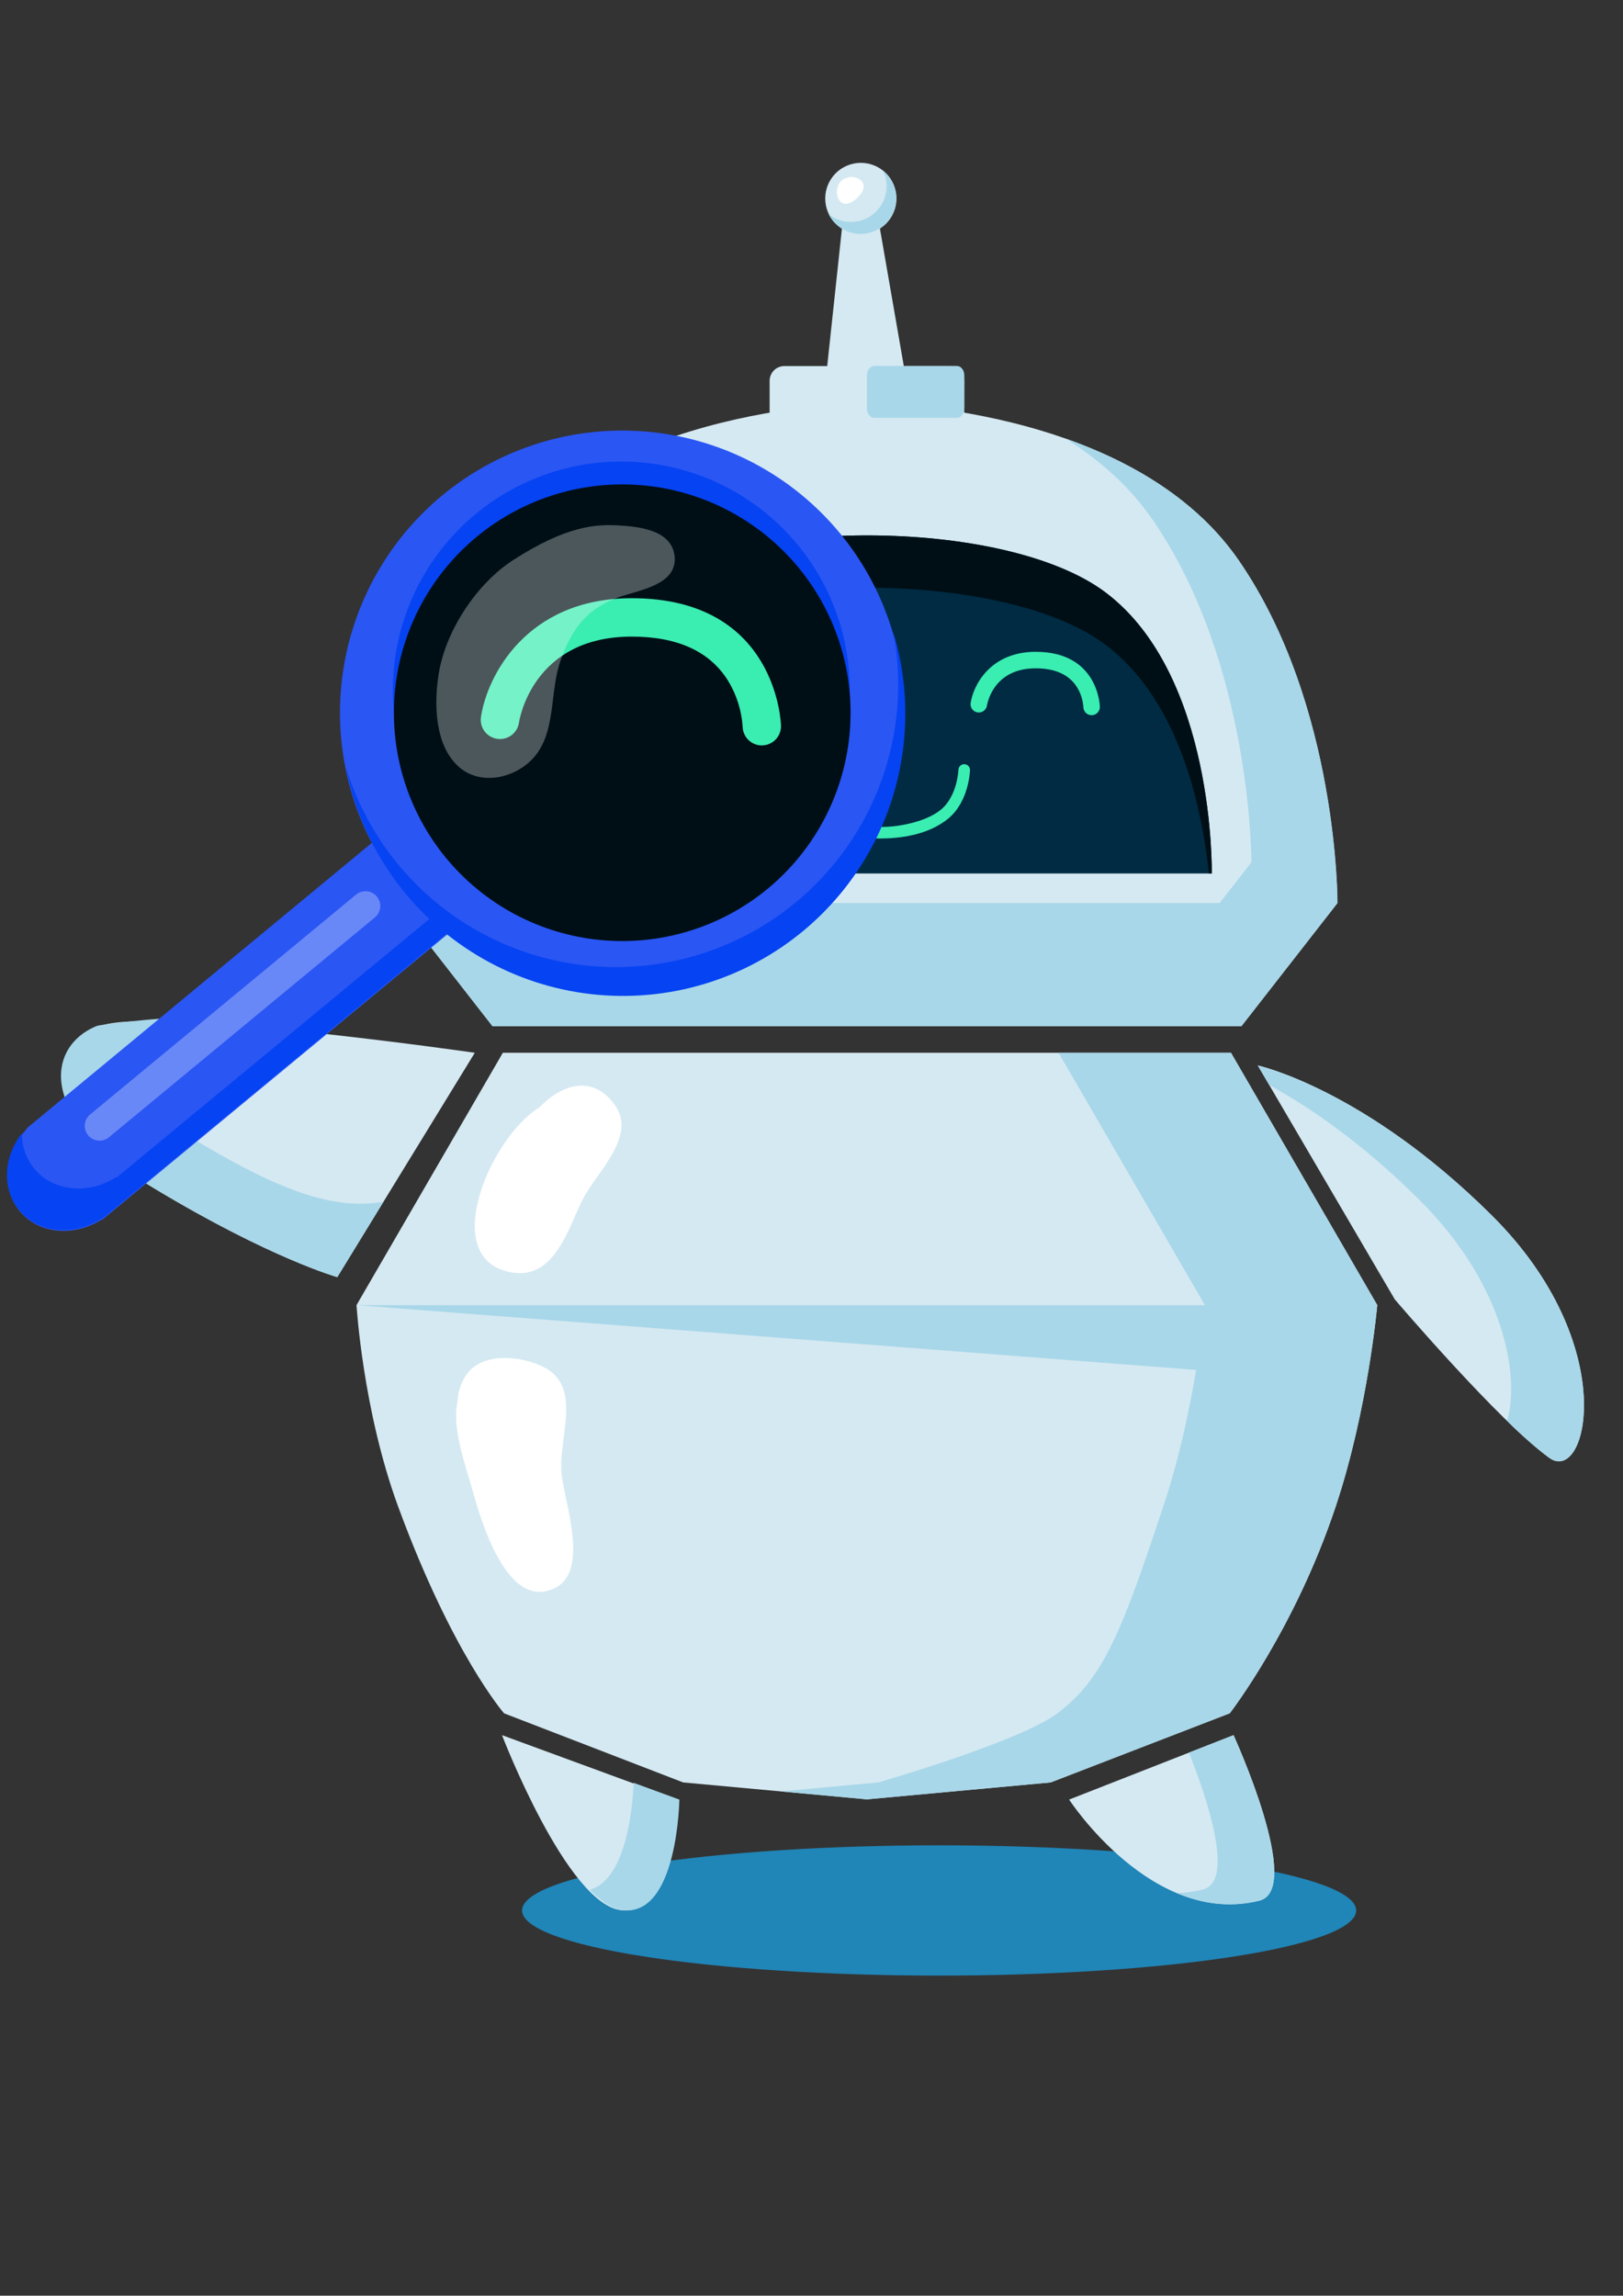 <svg xmlns="http://www.w3.org/2000/svg" xmlns:xlink="http://www.w3.org/1999/xlink" width="1587" zoomAndPan="magnify" viewBox="0 0 1190.25 1683.75" height="2245" preserveAspectRatio="xMidYMid meet" version="1.0"><rect x="0" y="0" width="1190.25" height="1683.75" fill="#333333" stroke="none"/><defs><clipPath id="8c056c771b"><path d="M 382 1353 L 995 1353 L 995 1448.906 L 382 1448.906 Z M 382 1353 " clip-rule="nonzero"/></clipPath><clipPath id="8fcbd14d13"><path d="M 605 119.434 L 658 119.434 L 658 172 L 605 172 Z M 605 119.434 " clip-rule="nonzero"/></clipPath></defs><g clip-path="url(#8c056c771b)"><path fill="#2085b7" d="M 994.582 1401.199 C 994.582 1401.98 994.461 1402.762 994.215 1403.543 C 993.969 1404.324 993.602 1405.102 993.109 1405.883 C 992.617 1406.66 992.008 1407.434 991.273 1408.207 C 990.539 1408.98 989.684 1409.754 988.707 1410.52 C 987.73 1411.285 986.633 1412.047 985.414 1412.809 C 984.199 1413.566 982.863 1414.32 981.41 1415.066 C 979.957 1415.816 978.391 1416.559 976.703 1417.293 C 975.016 1418.031 973.215 1418.758 971.301 1419.48 C 969.383 1420.203 967.355 1420.918 965.215 1421.625 C 963.074 1422.332 960.824 1423.031 958.465 1423.719 C 956.105 1424.41 953.641 1425.09 951.066 1425.762 C 948.492 1426.43 945.816 1427.09 943.035 1427.742 C 940.254 1428.391 937.371 1429.031 934.391 1429.66 C 931.41 1430.285 928.328 1430.902 925.152 1431.508 C 921.98 1432.113 918.711 1432.703 915.348 1433.281 C 911.988 1433.863 908.535 1434.43 904.996 1434.98 C 901.457 1435.535 897.832 1436.074 894.125 1436.598 C 890.414 1437.125 886.625 1437.633 882.758 1438.129 C 878.887 1438.625 874.941 1439.105 870.922 1439.574 C 866.898 1440.039 862.809 1440.488 858.648 1440.922 C 854.484 1441.355 850.258 1441.773 845.965 1442.176 C 841.668 1442.578 837.316 1442.965 832.902 1443.332 C 828.484 1443.703 824.016 1444.055 819.492 1444.387 C 814.965 1444.723 810.391 1445.039 805.766 1445.336 C 801.141 1445.637 796.473 1445.918 791.762 1446.184 C 787.047 1446.445 782.297 1446.691 777.504 1446.918 C 772.715 1447.145 767.891 1447.352 763.035 1447.543 C 758.18 1447.734 753.297 1447.902 748.387 1448.055 C 743.48 1448.211 738.547 1448.344 733.598 1448.457 C 728.645 1448.57 723.68 1448.668 718.695 1448.746 C 713.715 1448.82 708.727 1448.879 703.727 1448.918 C 698.727 1448.957 693.723 1448.977 688.719 1448.977 C 683.711 1448.977 678.707 1448.957 673.707 1448.918 C 668.711 1448.879 663.719 1448.82 658.738 1448.746 C 653.754 1448.668 648.789 1448.57 643.836 1448.457 C 638.887 1448.344 633.953 1448.211 629.047 1448.055 C 624.137 1447.902 619.254 1447.734 614.398 1447.543 C 609.543 1447.352 604.719 1447.145 599.93 1446.918 C 595.137 1446.691 590.387 1446.445 585.672 1446.184 C 580.961 1445.918 576.293 1445.637 571.668 1445.336 C 567.043 1445.039 562.469 1444.723 557.941 1444.387 C 553.418 1444.055 548.949 1443.703 544.531 1443.332 C 540.117 1442.965 535.766 1442.578 531.469 1442.176 C 527.176 1441.773 522.949 1441.355 518.785 1440.922 C 514.625 1440.488 510.535 1440.039 506.512 1439.574 C 502.492 1439.105 498.547 1438.625 494.68 1438.129 C 490.809 1437.633 487.02 1437.125 483.309 1436.598 C 479.602 1436.074 475.977 1435.535 472.438 1434.98 C 468.898 1434.43 465.445 1433.863 462.086 1433.281 C 458.723 1432.703 455.457 1432.113 452.281 1431.508 C 449.105 1430.902 446.023 1430.285 443.043 1429.66 C 440.062 1429.031 437.18 1428.391 434.398 1427.742 C 431.617 1427.09 428.941 1426.43 426.367 1425.762 C 423.793 1425.09 421.328 1424.41 418.969 1423.719 C 416.609 1423.031 414.359 1422.332 412.219 1421.625 C 410.078 1420.918 408.051 1420.203 406.133 1419.48 C 404.219 1418.758 402.418 1418.031 400.73 1417.293 C 399.043 1416.559 397.477 1415.816 396.023 1415.066 C 394.57 1414.32 393.234 1413.566 392.02 1412.809 C 390.801 1412.047 389.703 1411.285 388.727 1410.52 C 387.75 1409.754 386.895 1408.98 386.16 1408.207 C 385.426 1407.434 384.816 1406.66 384.324 1405.883 C 383.832 1405.102 383.465 1404.324 383.219 1403.543 C 382.973 1402.762 382.852 1401.98 382.852 1401.199 C 382.852 1400.418 382.973 1399.637 383.219 1398.855 C 383.465 1398.074 383.832 1397.293 384.324 1396.516 C 384.816 1395.738 385.426 1394.961 386.16 1394.188 C 386.895 1393.414 387.75 1392.645 388.727 1391.879 C 389.703 1391.109 390.801 1390.348 392.02 1389.59 C 393.234 1388.832 394.57 1388.078 396.023 1387.328 C 397.477 1386.582 399.043 1385.84 400.73 1385.102 C 402.418 1384.367 404.219 1383.637 406.133 1382.914 C 408.051 1382.191 410.078 1381.48 412.219 1380.773 C 414.359 1380.066 416.609 1379.367 418.969 1378.676 C 421.328 1377.988 423.793 1377.309 426.367 1376.637 C 428.941 1375.965 431.617 1375.305 434.398 1374.656 C 437.18 1374.004 440.062 1373.367 443.043 1372.738 C 446.023 1372.109 449.105 1371.496 452.281 1370.891 C 455.457 1370.285 458.723 1369.695 462.086 1369.113 C 465.445 1368.535 468.898 1367.969 472.438 1367.418 C 475.977 1366.863 479.602 1366.324 483.309 1365.801 C 487.02 1365.273 490.809 1364.762 494.68 1364.266 C 498.547 1363.773 502.492 1363.289 506.512 1362.824 C 510.535 1362.359 514.625 1361.91 518.785 1361.473 C 522.949 1361.039 527.176 1360.621 531.469 1360.219 C 535.766 1359.816 540.117 1359.434 544.531 1359.062 C 548.949 1358.695 553.418 1358.344 557.941 1358.012 C 562.469 1357.676 567.043 1357.359 571.668 1357.059 C 576.293 1356.762 580.961 1356.48 585.672 1356.215 C 590.387 1355.953 595.137 1355.707 599.93 1355.48 C 604.719 1355.254 609.543 1355.043 614.398 1354.855 C 619.254 1354.664 624.137 1354.492 629.047 1354.34 C 633.953 1354.188 638.887 1354.055 643.836 1353.941 C 648.789 1353.824 653.754 1353.73 658.738 1353.652 C 663.719 1353.578 668.711 1353.52 673.707 1353.48 C 678.707 1353.441 683.711 1353.422 688.719 1353.422 C 693.723 1353.422 698.727 1353.441 703.727 1353.48 C 708.727 1353.52 713.715 1353.574 718.695 1353.652 C 723.68 1353.73 728.645 1353.824 733.598 1353.941 C 738.547 1354.055 743.48 1354.188 748.387 1354.34 C 753.297 1354.492 758.18 1354.664 763.035 1354.855 C 767.891 1355.043 772.715 1355.254 777.504 1355.48 C 782.297 1355.707 787.047 1355.953 791.762 1356.215 C 796.473 1356.48 801.141 1356.762 805.766 1357.059 C 810.391 1357.359 814.965 1357.676 819.492 1358.008 C 824.016 1358.344 828.484 1358.695 832.902 1359.062 C 837.316 1359.434 841.668 1359.816 845.965 1360.219 C 850.258 1360.621 854.484 1361.039 858.648 1361.473 C 862.809 1361.91 866.898 1362.359 870.922 1362.824 C 874.941 1363.289 878.887 1363.77 882.758 1364.266 C 886.625 1364.762 890.414 1365.273 894.125 1365.801 C 897.832 1366.324 901.457 1366.863 904.996 1367.414 C 908.535 1367.969 911.988 1368.535 915.348 1369.113 C 918.711 1369.695 921.98 1370.285 925.152 1370.891 C 928.328 1371.496 931.41 1372.109 934.391 1372.738 C 937.371 1373.367 940.254 1374.004 943.035 1374.656 C 945.816 1375.305 948.492 1375.965 951.066 1376.637 C 953.641 1377.309 956.105 1377.988 958.465 1378.676 C 960.824 1379.367 963.074 1380.066 965.215 1380.773 C 967.355 1381.48 969.383 1382.191 971.301 1382.914 C 973.215 1383.637 975.016 1384.367 976.703 1385.102 C 978.391 1385.84 979.957 1386.582 981.41 1387.328 C 982.863 1388.078 984.199 1388.832 985.414 1389.59 C 986.633 1390.348 987.73 1391.109 988.707 1391.879 C 989.684 1392.645 990.539 1393.414 991.273 1394.188 C 992.008 1394.961 992.617 1395.738 993.109 1396.516 C 993.602 1397.293 993.969 1398.074 994.215 1398.855 C 994.461 1399.637 994.582 1400.418 994.582 1401.199 Z M 994.582 1401.199 " fill-opacity="1" fill-rule="nonzero"/></g><path fill="#d5e9f2" d="M 908.527 411.195 C 829.059 295.578 635.77 295.578 635.77 295.578 C 635.77 295.578 442.449 295.578 362.996 411.195 C 290.039 517.301 290.734 662.301 290.734 662.301 L 361.184 752.629 L 910.34 752.629 L 980.789 662.301 C 980.789 662.301 981.484 517.301 908.527 411.195 Z M 908.527 411.195 " fill-opacity="1" fill-rule="nonzero"/><path fill="#a8d7e9" d="M 908.633 411.195 C 877.477 365.91 828.832 338.301 781.199 321.547 C 805.84 336.891 828.223 356.383 845.41 381.375 C 918.367 487.5 917.723 632.48 917.723 632.48 L 847.273 722.809 L 338.055 722.809 L 361.289 752.629 L 910.445 752.629 L 980.895 662.301 C 980.895 662.301 981.59 517.301 908.633 411.195 Z M 908.633 411.195 " fill-opacity="1" fill-rule="nonzero"/><path fill="#002b43" d="M 810.98 434.691 C 736.926 378.676 534.566 378.676 460.547 434.691 C 380.133 495.496 382.867 640.633 382.867 640.633 L 888.656 640.633 C 888.656 640.633 891.391 495.477 810.98 434.691 Z M 810.98 434.691 " fill-opacity="1" fill-rule="nonzero"/><path fill="#000f16" d="M 384.977 640.617 C 389.941 593.277 406.363 514.027 460.547 473.062 C 534.602 417.062 736.926 417.062 810.98 473.062 C 865.16 514.027 881.586 593.242 886.551 640.617 L 888.656 640.617 C 888.656 640.617 891.391 495.477 810.98 434.672 C 736.926 378.676 534.566 378.676 460.547 434.691 C 380.133 495.496 382.867 640.633 382.867 640.633 Z M 384.977 640.617 " fill-opacity="1" fill-rule="nonzero"/><path fill="#d5e9f2" d="M 575.25 268.477 L 696.293 268.477 C 697.004 268.477 697.707 268.547 698.406 268.684 C 699.105 268.824 699.781 269.027 700.438 269.301 C 701.094 269.574 701.719 269.906 702.312 270.301 C 702.902 270.695 703.449 271.145 703.953 271.648 C 704.457 272.152 704.906 272.699 705.301 273.289 C 705.695 273.883 706.027 274.508 706.301 275.164 C 706.574 275.82 706.777 276.5 706.918 277.195 C 707.055 277.895 707.125 278.598 707.125 279.309 L 707.125 317.262 C 707.125 317.973 707.055 318.68 706.918 319.375 C 706.777 320.074 706.574 320.75 706.301 321.406 C 706.027 322.066 705.695 322.688 705.301 323.281 C 704.906 323.871 704.457 324.418 703.953 324.922 C 703.449 325.426 702.902 325.875 702.312 326.27 C 701.719 326.664 701.094 327 700.438 327.27 C 699.781 327.543 699.105 327.75 698.406 327.887 C 697.707 328.027 697.004 328.094 696.293 328.094 L 575.25 328.094 C 574.539 328.094 573.832 328.027 573.137 327.887 C 572.438 327.75 571.762 327.543 571.105 327.27 C 570.445 327 569.824 326.664 569.23 326.27 C 568.641 325.875 568.094 325.426 567.59 324.922 C 567.086 324.418 566.637 323.871 566.242 323.281 C 565.848 322.688 565.512 322.066 565.242 321.406 C 564.969 320.75 564.762 320.074 564.625 319.375 C 564.484 318.68 564.418 317.973 564.418 317.262 L 564.418 279.309 C 564.418 278.598 564.484 277.895 564.625 277.195 C 564.762 276.5 564.969 275.82 565.242 275.164 C 565.512 274.508 565.848 273.883 566.242 273.289 C 566.637 272.699 567.086 272.152 567.59 271.648 C 568.094 271.145 568.641 270.695 569.23 270.301 C 569.824 269.906 570.445 269.574 571.105 269.301 C 571.762 269.027 572.438 268.824 573.137 268.684 C 573.832 268.547 574.539 268.477 575.25 268.477 Z M 575.25 268.477 " fill-opacity="1" fill-rule="nonzero"/><path fill="#d5e9f2" d="M 603.551 297.371 L 619.801 145.633 L 641.484 145.633 L 667.992 298.277 Z M 603.551 297.371 " fill-opacity="1" fill-rule="nonzero"/><g clip-path="url(#8fcbd14d13)"><path fill="#d5e9f2" d="M 657.438 145.562 C 657.438 146.418 657.395 147.27 657.312 148.121 C 657.227 148.973 657.102 149.82 656.934 150.66 C 656.77 151.496 656.562 152.328 656.312 153.145 C 656.062 153.965 655.777 154.77 655.449 155.559 C 655.121 156.352 654.754 157.121 654.352 157.879 C 653.949 158.633 653.508 159.363 653.035 160.078 C 652.559 160.789 652.051 161.473 651.508 162.137 C 650.965 162.797 650.391 163.43 649.785 164.035 C 649.18 164.641 648.547 165.215 647.887 165.758 C 647.223 166.301 646.539 166.809 645.828 167.285 C 645.117 167.758 644.383 168.199 643.629 168.602 C 642.875 169.004 642.102 169.371 641.309 169.699 C 640.52 170.027 639.715 170.312 638.895 170.562 C 638.078 170.812 637.25 171.02 636.41 171.184 C 635.57 171.352 634.727 171.477 633.875 171.562 C 633.023 171.645 632.168 171.688 631.312 171.688 C 630.457 171.688 629.605 171.645 628.754 171.562 C 627.902 171.477 627.055 171.352 626.215 171.184 C 625.375 171.02 624.547 170.812 623.73 170.562 C 622.91 170.312 622.105 170.027 621.316 169.699 C 620.523 169.371 619.754 169.004 618.996 168.602 C 618.242 168.199 617.512 167.758 616.797 167.285 C 616.086 166.809 615.402 166.301 614.738 165.758 C 614.078 165.215 613.445 164.641 612.84 164.035 C 612.234 163.43 611.66 162.797 611.117 162.137 C 610.574 161.473 610.066 160.789 609.59 160.078 C 609.117 159.363 608.676 158.633 608.273 157.879 C 607.871 157.121 607.504 156.352 607.176 155.559 C 606.848 154.77 606.562 153.965 606.312 153.145 C 606.066 152.328 605.855 151.496 605.691 150.66 C 605.523 149.82 605.398 148.973 605.312 148.121 C 605.23 147.27 605.188 146.418 605.188 145.562 C 605.188 144.707 605.23 143.852 605.312 143 C 605.398 142.148 605.523 141.305 605.691 140.465 C 605.855 139.625 606.066 138.797 606.312 137.977 C 606.562 137.16 606.848 136.355 607.176 135.562 C 607.504 134.773 607.871 134 608.273 133.246 C 608.676 132.492 609.117 131.758 609.59 131.047 C 610.066 130.336 610.574 129.648 611.117 128.988 C 611.66 128.324 612.234 127.691 612.84 127.086 C 613.445 126.48 614.078 125.91 614.738 125.367 C 615.402 124.824 616.086 124.312 616.797 123.84 C 617.512 123.363 618.242 122.922 618.996 122.52 C 619.754 122.117 620.523 121.75 621.316 121.426 C 622.105 121.098 622.91 120.809 623.73 120.559 C 624.547 120.312 625.375 120.105 626.215 119.938 C 627.055 119.77 627.902 119.645 628.754 119.562 C 629.602 119.477 630.457 119.434 631.312 119.434 C 632.168 119.434 633.023 119.477 633.875 119.562 C 634.727 119.645 635.57 119.77 636.41 119.938 C 637.25 120.105 638.078 120.312 638.895 120.559 C 639.715 120.809 640.52 121.098 641.309 121.426 C 642.102 121.75 642.875 122.117 643.629 122.52 C 644.383 122.922 645.117 123.363 645.828 123.84 C 646.539 124.312 647.223 124.824 647.887 125.367 C 648.547 125.91 649.18 126.48 649.785 127.086 C 650.391 127.691 650.965 128.324 651.508 128.988 C 652.051 129.648 652.559 130.336 653.035 131.047 C 653.508 131.758 653.949 132.492 654.352 133.246 C 654.754 134 655.121 134.773 655.449 135.562 C 655.777 136.355 656.062 137.16 656.312 137.977 C 656.562 138.797 656.77 139.625 656.934 140.465 C 657.102 141.305 657.227 142.148 657.312 143 C 657.395 143.852 657.438 144.707 657.438 145.562 Z M 657.438 145.562 " fill-opacity="1" fill-rule="nonzero"/></g><path fill="#a8d7e9" d="M 647.598 125.164 C 647.836 125.664 648.062 126.168 648.27 126.676 C 648.477 127.188 648.672 127.707 648.844 128.23 C 649.02 128.75 649.18 129.281 649.324 129.812 C 649.465 130.348 649.59 130.883 649.699 131.426 C 649.809 131.965 649.898 132.508 649.973 133.055 C 650.047 133.602 650.102 134.152 650.145 134.703 C 650.184 135.254 650.203 135.805 650.207 136.355 C 650.215 136.906 650.199 137.461 650.172 138.012 C 650.141 138.562 650.094 139.109 650.027 139.66 C 649.961 140.207 649.879 140.754 649.781 141.297 C 649.68 141.84 649.566 142.379 649.43 142.914 C 649.297 143.449 649.148 143.98 648.98 144.504 C 648.812 145.031 648.629 145.551 648.43 146.066 C 648.23 146.578 648.016 147.086 647.781 147.59 C 647.551 148.09 647.305 148.582 647.039 149.066 C 646.777 149.551 646.5 150.027 646.207 150.496 C 645.914 150.965 645.605 151.422 645.285 151.871 C 644.961 152.316 644.625 152.754 644.277 153.184 C 643.926 153.609 643.562 154.023 643.188 154.43 C 642.812 154.832 642.426 155.227 642.023 155.605 C 641.621 155.984 641.211 156.352 640.785 156.703 C 640.363 157.059 639.93 157.398 639.484 157.723 C 639.039 158.051 638.582 158.359 638.117 158.66 C 637.652 158.957 637.18 159.238 636.695 159.504 C 636.215 159.773 635.723 160.023 635.223 160.262 C 634.727 160.496 634.219 160.719 633.707 160.922 C 633.195 161.125 632.676 161.316 632.152 161.488 C 631.629 161.656 631.098 161.812 630.562 161.953 C 630.031 162.09 629.492 162.211 628.949 162.316 C 628.406 162.418 627.863 162.508 627.316 162.578 C 626.77 162.645 626.219 162.699 625.668 162.734 C 625.117 162.77 624.566 162.785 624.016 162.789 C 621.051 162.789 618.172 162.297 615.375 161.316 C 612.578 160.332 610.023 158.914 607.715 157.059 C 608.145 157.926 608.625 158.77 609.152 159.59 C 609.68 160.406 610.25 161.191 610.863 161.945 C 611.477 162.695 612.133 163.414 612.828 164.094 C 613.52 164.773 614.25 165.414 615.016 166.012 C 615.781 166.609 616.578 167.164 617.406 167.676 C 618.234 168.184 619.09 168.648 619.969 169.062 C 620.848 169.477 621.746 169.84 622.668 170.156 C 623.586 170.469 624.52 170.73 625.469 170.941 C 626.418 171.152 627.375 171.309 628.344 171.41 C 629.309 171.512 630.277 171.562 631.25 171.555 C 632.223 171.551 633.191 171.492 634.156 171.379 C 635.121 171.266 636.078 171.098 637.023 170.879 C 637.973 170.656 638.902 170.387 639.82 170.062 C 640.738 169.738 641.633 169.363 642.508 168.938 C 643.383 168.516 644.23 168.043 645.051 167.523 C 645.875 167.008 646.664 166.445 647.422 165.836 C 648.184 165.23 648.906 164.582 649.594 163.895 C 650.281 163.207 650.926 162.484 651.531 161.723 C 652.137 160.961 652.699 160.172 653.219 159.348 C 653.734 158.527 654.207 157.676 654.629 156.801 C 655.051 155.926 655.426 155.031 655.75 154.113 C 656.07 153.195 656.344 152.266 656.562 151.316 C 656.781 150.371 656.945 149.414 657.059 148.449 C 657.172 147.484 657.23 146.516 657.234 145.543 C 657.238 144.57 657.188 143.602 657.082 142.633 C 656.98 141.668 656.82 140.711 656.609 139.762 C 656.398 138.812 656.137 137.879 655.82 136.957 C 655.508 136.039 655.141 135.141 654.727 134.262 C 654.309 133.383 653.848 132.531 653.336 131.703 C 652.824 130.875 652.27 130.078 651.672 129.312 C 651.07 128.551 650.43 127.82 649.75 127.125 C 649.07 126.434 648.352 125.777 647.598 125.164 Z M 647.598 125.164 " fill-opacity="1" fill-rule="nonzero"/><path fill="#a8d7e9" d="M 361.184 752.629 L 910.34 752.629 L 980.789 662.301 L 290.734 662.301 Z M 361.184 752.629 " fill-opacity="1" fill-rule="nonzero"/><path fill="#a8d7e9" d="M 707.125 299.516 C 707.125 303.328 704.688 306.48 701.691 306.48 L 641.188 306.48 C 638.191 306.48 635.77 303.398 635.77 299.516 L 635.77 275.375 C 635.77 271.559 638.191 268.406 641.188 268.406 L 701.762 268.406 C 704.758 268.406 707.195 271.488 707.195 275.375 Z M 707.125 299.516 " fill-opacity="1" fill-rule="nonzero"/><path fill="#ffffff" d="M 527.598 345.41 C 518.805 328.566 478.973 338.199 465.961 344.348 C 455.34 349.363 436.094 360.492 423.832 372.215 C 413.996 380.062 405.336 389.043 397.848 399.16 C 391.578 407.605 379.734 425.008 387.398 436.102 C 395.738 448.293 409.848 437.719 416.867 430.684 C 435.102 412.344 449.102 392.715 473.836 381.531 C 485.992 376.117 538.047 365.266 527.598 345.41 Z M 527.598 345.41 " fill-opacity="1" fill-rule="nonzero"/><path fill="#ffffff" d="M 620.812 130.531 C 608.48 133.508 613.199 159.285 628.371 145.406 C 640.438 134.379 627.793 127.43 620.812 130.531 Z M 620.812 130.531 " fill-opacity="1" fill-rule="nonzero"/><path fill="#d5e9f2" d="M 1010.031 957.211 L 902.746 772.133 L 368.777 772.133 L 261.461 957.211 C 261.461 957.211 266.039 1034.355 291.938 1104.859 C 331.734 1213.246 369.668 1256.617 369.668 1256.617 L 501.02 1307.301 L 634.57 1319.582 L 634.57 1319.809 C 634.57 1319.809 635.457 1319.684 635.77 1319.684 C 636.086 1319.684 636.957 1319.809 636.957 1319.809 L 636.957 1319.582 L 770.504 1307.301 L 901.859 1256.582 C 901.859 1256.582 949.527 1195.152 979.586 1104.824 C 1003.324 1033.621 1010.031 957.211 1010.031 957.211 Z M 1010.031 957.211 " fill-opacity="1" fill-rule="nonzero"/><path fill="#a8d7e9" d="M 902.746 772.133 L 776.305 772.133 L 883.625 957.211 C 883.625 957.211 876.867 1033.586 853.145 1104.859 C 823.066 1195.188 809.605 1231.172 775.414 1256.617 C 747.184 1277.691 644.062 1307.301 644.062 1307.301 L 572.531 1313.887 L 634.57 1319.582 L 634.57 1319.809 C 634.57 1319.809 635.457 1319.684 635.77 1319.684 C 636.086 1319.684 636.957 1319.809 636.957 1319.809 L 636.957 1319.582 L 770.504 1307.301 L 901.859 1256.582 C 901.859 1256.582 949.527 1195.152 979.586 1104.824 C 1003.324 1033.621 1010.031 957.211 1010.031 957.211 Z M 902.746 772.133 " fill-opacity="1" fill-rule="nonzero"/><path fill="#a8d7e9" d="M 261.461 957.246 L 1010.082 957.246 L 980.895 1012.758 Z M 261.461 957.246 " fill-opacity="1" fill-rule="nonzero"/><path fill="#ffffff" d="M 411.727 1080.004 C 409.602 1053.148 427.941 1016.117 397.273 1001.922 C 381.598 994.641 354.914 991.645 342.723 1007.305 C 340.52 1010.285 338.805 1013.527 337.582 1017.027 C 336.363 1020.527 335.691 1024.133 335.566 1027.84 C 331.16 1047 341.488 1075.023 346.293 1092.285 C 351.973 1112.504 371.637 1183.602 407.844 1164.234 C 432.539 1150.965 413.312 1099.895 411.727 1080.004 Z M 411.727 1080.004 " fill-opacity="1" fill-rule="nonzero"/><path fill="#ffffff" d="M 451.105 810.785 C 434.82 787.551 411.918 795.301 395.617 812.16 C 359.32 834.246 320.727 924.484 375.66 933.316 C 407.27 938.402 416.969 899.875 427.68 879.043 C 437.504 859.938 467.094 833.547 451.105 810.785 Z M 451.105 810.785 " fill-opacity="1" fill-rule="nonzero"/><path fill="#d5e9f2" d="M 348.211 772.133 C 348.211 772.133 109.277 737.754 73.328 752.629 C 37.383 767.5 25.867 819.023 113.23 871.676 C 197.996 922.777 247.336 936.695 247.336 936.695 Z M 348.211 772.133 " fill-opacity="1" fill-rule="nonzero"/><path fill="#a8d7e9" d="M 70.523 752.629 C 74.129 751.129 109.52 747.578 116.676 747.227 C 128.383 774.191 84.648 800.941 138.43 833.375 C 196.617 868.453 240.805 888.656 281.246 881.395 L 247.371 936.695 C 247.371 936.695 197.996 922.762 113.266 871.676 C 25.867 819.023 34.578 767.57 70.523 752.629 Z M 70.523 752.629 " fill-opacity="1" fill-rule="nonzero"/><path fill="#d5e9f2" d="M 368.152 1272.625 C 368.152 1272.625 415.82 1396.984 455.758 1401.059 C 495.691 1405.137 496.859 1319.879 496.859 1319.879 Z M 368.152 1272.625 " fill-opacity="1" fill-rule="nonzero"/><path fill="#a8d7e9" d="M 464.727 1307.582 C 464.273 1319.652 460.582 1378.504 432.504 1385.957 C 440.727 1394.527 449.066 1400.242 457.113 1401.059 C 497.051 1405.117 498.219 1319.875 498.219 1319.875 Z M 464.727 1307.582 " fill-opacity="1" fill-rule="nonzero"/><path fill="#d5e9f2" d="M 784.055 1319.875 C 784.055 1319.875 845.012 1413.582 923.594 1394.004 C 956.457 1385.801 904.629 1272.625 904.629 1272.625 Z M 784.055 1319.875 " fill-opacity="1" fill-rule="nonzero"/><path fill="#a8d7e9" d="M 904.629 1272.625 L 871.918 1285.441 C 885.102 1318.535 905.914 1379.914 882.055 1385.871 C 875.832 1387.426 869.516 1388.301 863.105 1388.5 C 881.289 1396.129 901.77 1399.441 923.594 1394.004 C 956.457 1385.801 904.629 1272.625 904.629 1272.625 Z M 904.629 1272.625 " fill-opacity="1" fill-rule="nonzero"/><path fill="#3aedb1" d="M 707.23 560.477 C 706.953 560.473 706.68 560.492 706.406 560.543 C 706.133 560.59 705.863 560.664 705.605 560.762 C 705.348 560.863 705.102 560.988 704.867 561.133 C 704.633 561.281 704.414 561.453 704.211 561.641 C 704.008 561.832 703.828 562.039 703.668 562.266 C 703.508 562.492 703.367 562.73 703.254 562.984 C 703.141 563.238 703.051 563.496 702.988 563.77 C 702.922 564.039 702.887 564.312 702.875 564.59 C 702.875 564.852 702.129 583.852 690.039 593.816 C 678.512 603.324 657.594 606.512 647.441 606.477 C 637.949 606.895 616.371 603.324 604.824 593.816 C 592.754 583.852 591.988 564.852 591.988 564.59 C 591.98 564.312 591.945 564.035 591.883 563.766 C 591.824 563.492 591.734 563.23 591.621 562.973 C 591.508 562.719 591.371 562.48 591.211 562.25 C 591.051 562.023 590.867 561.816 590.664 561.625 C 590.465 561.434 590.242 561.262 590.008 561.113 C 589.773 560.965 589.523 560.84 589.266 560.742 C 589.004 560.641 588.738 560.57 588.461 560.523 C 588.188 560.477 587.91 560.457 587.633 560.465 C 587.355 560.473 587.078 560.508 586.809 560.57 C 586.535 560.633 586.273 560.723 586.02 560.836 C 585.766 560.949 585.523 561.086 585.297 561.25 C 585.07 561.41 584.863 561.594 584.672 561.797 C 584.48 562 584.312 562.219 584.164 562.453 C 584.016 562.691 583.891 562.938 583.793 563.199 C 583.695 563.461 583.625 563.727 583.578 564.004 C 583.531 564.277 583.512 564.555 583.523 564.832 C 583.523 565.773 584.324 587.875 599.441 600.348 C 614.855 613.062 634.742 614.996 645.422 614.996 C 658.168 614.996 680.027 613.062 695.441 600.348 C 710.539 587.875 711.324 565.773 711.359 564.832 C 711.363 564.555 711.344 564.277 711.297 564.004 C 711.25 563.73 711.176 563.461 711.078 563.203 C 710.977 562.941 710.852 562.695 710.703 562.461 C 710.555 562.223 710.387 562.004 710.195 561.805 C 710.004 561.602 709.793 561.418 709.566 561.258 C 709.34 561.098 709.098 560.961 708.844 560.848 C 708.59 560.734 708.328 560.645 708.055 560.582 C 707.785 560.52 707.508 560.488 707.23 560.477 Z M 707.23 560.477 " fill-opacity="1" fill-rule="nonzero"/><path fill="#3aedb1" d="M 553.844 524.562 C 553.449 524.562 553.059 524.527 552.668 524.449 C 552.281 524.371 551.906 524.258 551.539 524.109 C 551.172 523.961 550.824 523.777 550.496 523.559 C 550.164 523.34 549.859 523.094 549.578 522.812 C 549.297 522.535 549.043 522.234 548.82 521.906 C 548.598 521.582 548.41 521.234 548.254 520.871 C 548.098 520.508 547.98 520.133 547.898 519.746 C 547.816 519.359 547.773 518.969 547.766 518.57 C 547.406 513.332 545.848 508.473 543.098 503.992 C 537.336 494.832 527.129 490.184 512.777 490.184 L 512.5 490.184 C 481.516 490.32 477.266 516.309 477.09 517.387 C 477.035 517.781 476.938 518.168 476.805 518.543 C 476.672 518.918 476.504 519.277 476.301 519.617 C 476.098 519.961 475.863 520.277 475.598 520.574 C 475.328 520.871 475.035 521.137 474.719 521.375 C 474.398 521.613 474.059 521.82 473.699 521.988 C 473.34 522.16 472.969 522.297 472.582 522.395 C 472.195 522.492 471.805 522.551 471.406 522.57 C 471.012 522.594 470.613 522.574 470.219 522.516 C 469.828 522.461 469.441 522.363 469.066 522.23 C 468.691 522.098 468.332 521.93 467.992 521.727 C 467.648 521.523 467.328 521.289 467.035 521.023 C 466.738 520.754 466.473 520.465 466.234 520.145 C 465.996 519.824 465.789 519.484 465.617 519.125 C 465.445 518.766 465.312 518.395 465.215 518.008 C 465.117 517.621 465.059 517.23 465.035 516.832 C 465.016 516.438 465.035 516.039 465.09 515.645 C 467.043 502.738 479.441 478.27 512.445 478.129 L 512.793 478.129 C 558.914 478.129 559.906 518.102 559.906 518.504 C 559.91 518.902 559.875 519.297 559.805 519.688 C 559.73 520.078 559.621 520.457 559.473 520.828 C 559.324 521.195 559.141 521.547 558.922 521.883 C 558.707 522.215 558.457 522.523 558.18 522.809 C 557.902 523.094 557.598 523.348 557.27 523.574 C 556.941 523.797 556.594 523.988 556.23 524.145 C 555.863 524.301 555.484 524.422 555.094 524.504 C 554.707 524.586 554.312 524.629 553.914 524.633 Z M 553.844 524.562 " fill-opacity="1" fill-rule="nonzero"/><path fill="#3aedb1" d="M 800.566 524.562 C 800.168 524.566 799.777 524.527 799.391 524.453 C 799 524.375 798.625 524.262 798.258 524.113 C 797.891 523.965 797.543 523.781 797.215 523.562 C 796.887 523.344 796.578 523.098 796.297 522.816 C 796.016 522.539 795.766 522.238 795.543 521.91 C 795.32 521.582 795.133 521.238 794.98 520.875 C 794.828 520.508 794.711 520.133 794.629 519.746 C 794.551 519.359 794.508 518.969 794.504 518.57 C 794.129 513.332 792.566 508.473 789.82 503.992 C 784.055 494.832 773.867 490.184 759.516 490.184 L 759.234 490.184 C 728.27 490.32 724.004 516.309 723.828 517.387 C 723.77 517.781 723.676 518.168 723.543 518.543 C 723.41 518.918 723.242 519.277 723.039 519.617 C 722.836 519.961 722.598 520.277 722.332 520.574 C 722.066 520.871 721.773 521.137 721.453 521.375 C 721.137 521.613 720.797 521.82 720.438 521.988 C 720.078 522.16 719.707 522.297 719.32 522.395 C 718.934 522.492 718.543 522.551 718.145 522.57 C 717.746 522.594 717.352 522.574 716.957 522.516 C 716.562 522.461 716.18 522.363 715.805 522.23 C 715.43 522.098 715.07 521.93 714.727 521.727 C 714.387 521.523 714.066 521.289 713.77 521.023 C 713.477 520.754 713.207 520.465 712.969 520.145 C 712.73 519.824 712.527 519.484 712.355 519.125 C 712.184 518.766 712.051 518.395 711.953 518.008 C 711.855 517.621 711.793 517.23 711.773 516.832 C 711.754 516.438 711.77 516.039 711.828 515.645 C 713.762 502.617 726.145 478.234 759.234 478.059 L 759.582 478.059 C 805.703 478.059 806.609 518.031 806.609 518.434 C 806.613 518.832 806.578 519.227 806.504 519.617 C 806.434 520.008 806.32 520.387 806.172 520.758 C 806.027 521.129 805.844 521.48 805.625 521.812 C 805.406 522.145 805.16 522.453 804.883 522.738 C 804.605 523.023 804.301 523.277 803.973 523.504 C 803.645 523.73 803.297 523.918 802.93 524.074 C 802.566 524.23 802.188 524.352 801.797 524.434 C 801.41 524.516 801.016 524.559 800.617 524.562 Z M 800.566 524.562 " fill-opacity="1" fill-rule="nonzero"/><path fill="#2a56f4" d="M 304.773 591.656 L 19.391 827.695 L 19.652 828.008 C 3.055 845.516 0.492 871.273 14.426 888.238 C 28.359 905.203 54.273 907.398 74.566 894.441 L 74.824 894.754 L 360.227 658.711 Z M 304.773 591.656 " fill-opacity="1" fill-rule="nonzero"/><path fill="#0643f2" d="M 349.43 645.441 L 85.52 863.645 L 85.223 863.332 C 64.934 876.344 39.121 874.098 25.102 857.133 C 23.621 855.324 22.309 853.402 21.164 851.363 C 20.02 849.328 19.059 847.203 18.285 845 C 17.512 842.793 16.934 840.539 16.555 838.23 C 16.176 835.926 16 833.605 16.027 831.266 C 2.496 848.527 1.137 871.867 14.184 887.648 C 28.203 904.613 54.012 906.805 74.305 893.828 L 74.566 894.16 L 359.965 658.102 Z M 349.43 645.441 " fill-opacity="1" fill-rule="nonzero"/><path fill="#2a56f4" d="M 602.66 376.414 C 605.055 378.809 607.391 381.262 609.664 383.773 C 611.938 386.281 614.152 388.848 616.301 391.465 C 618.449 394.086 620.531 396.754 622.551 399.477 C 624.566 402.195 626.516 404.965 628.398 407.781 C 630.281 410.598 632.094 413.457 633.832 416.363 C 635.574 419.27 637.246 422.215 638.84 425.203 C 640.438 428.191 641.961 431.215 643.41 434.277 C 644.855 437.34 646.23 440.438 647.527 443.566 C 648.82 446.695 650.039 449.855 651.18 453.047 C 652.324 456.234 653.387 459.449 654.367 462.691 C 655.352 465.934 656.254 469.199 657.078 472.484 C 657.902 475.77 658.645 479.074 659.305 482.395 C 659.965 485.719 660.543 489.055 661.039 492.406 C 661.539 495.758 661.953 499.117 662.285 502.488 C 662.617 505.859 662.863 509.238 663.031 512.621 C 663.199 516.004 663.281 519.391 663.281 522.777 C 663.281 526.164 663.199 529.551 663.031 532.934 C 662.863 536.316 662.617 539.695 662.285 543.066 C 661.953 546.438 661.539 549.797 661.039 553.148 C 660.543 556.5 659.965 559.836 659.305 563.16 C 658.645 566.48 657.902 569.785 657.078 573.07 C 656.254 576.359 655.352 579.621 654.367 582.863 C 653.387 586.105 652.324 589.32 651.18 592.512 C 650.039 595.699 648.82 598.859 647.527 601.988 C 646.23 605.117 644.855 608.215 643.41 611.277 C 641.961 614.34 640.438 617.363 638.84 620.352 C 637.246 623.34 635.574 626.285 633.832 629.191 C 632.094 632.098 630.281 634.957 628.398 637.773 C 626.516 640.59 624.566 643.359 622.551 646.082 C 620.531 648.801 618.449 651.473 616.301 654.09 C 614.152 656.707 611.938 659.273 609.664 661.781 C 607.391 664.293 605.055 666.746 602.66 669.141 C 600.266 671.535 597.812 673.871 595.301 676.145 C 592.793 678.422 590.227 680.633 587.609 682.781 C 584.992 684.93 582.32 687.016 579.602 689.031 C 576.879 691.051 574.109 693 571.293 694.883 C 568.477 696.766 565.617 698.574 562.711 700.316 C 559.805 702.059 556.859 703.727 553.871 705.324 C 550.887 706.922 547.859 708.445 544.797 709.895 C 541.738 711.34 538.641 712.715 535.512 714.012 C 532.383 715.305 529.223 716.523 526.031 717.668 C 522.844 718.809 519.629 719.871 516.387 720.852 C 513.145 721.836 509.883 722.738 506.598 723.562 C 503.309 724.387 500.008 725.129 496.684 725.789 C 493.363 726.449 490.023 727.027 486.676 727.527 C 483.324 728.023 479.965 728.438 476.594 728.77 C 473.223 729.102 469.844 729.352 466.461 729.516 C 463.078 729.684 459.691 729.766 456.305 729.766 C 452.918 729.766 449.531 729.684 446.148 729.516 C 442.766 729.352 439.391 729.102 436.02 728.77 C 432.648 728.438 429.285 728.023 425.934 727.527 C 422.586 727.027 419.25 726.449 415.926 725.789 C 412.605 725.129 409.301 724.387 406.016 723.562 C 402.727 722.738 399.465 721.836 396.223 720.852 C 392.98 719.871 389.766 718.809 386.578 717.668 C 383.387 716.523 380.227 715.305 377.098 714.012 C 373.969 712.715 370.875 711.34 367.812 709.895 C 364.75 708.445 361.727 706.922 358.738 705.324 C 355.75 703.727 352.805 702.059 349.898 700.316 C 346.992 698.574 344.133 696.766 341.316 694.883 C 338.5 693 335.73 691.051 333.008 689.031 C 330.289 687.016 327.621 684.93 325 682.781 C 322.383 680.633 319.82 678.422 317.309 676.145 C 314.797 673.871 312.348 671.535 309.949 669.141 C 307.555 666.746 305.223 664.293 302.945 661.781 C 300.672 659.273 298.461 656.707 296.312 654.09 C 294.16 651.473 292.078 648.801 290.062 646.082 C 288.043 643.359 286.094 640.59 284.211 637.773 C 282.328 634.957 280.516 632.098 278.777 629.191 C 277.035 626.285 275.367 623.34 273.77 620.352 C 272.172 617.363 270.648 614.34 269.203 611.277 C 267.754 608.215 266.379 605.117 265.086 601.988 C 263.789 598.859 262.57 595.699 261.43 592.512 C 260.285 589.32 259.227 586.105 258.242 582.863 C 257.258 579.621 256.355 576.359 255.531 573.07 C 254.711 569.785 253.969 566.48 253.305 563.16 C 252.645 559.836 252.066 556.5 251.57 553.148 C 251.074 549.797 250.656 546.438 250.324 543.066 C 249.992 539.695 249.746 536.316 249.578 532.934 C 249.414 529.551 249.328 526.164 249.328 522.777 C 249.328 519.391 249.414 516.004 249.578 512.621 C 249.746 509.238 249.992 505.859 250.324 502.488 C 250.656 499.117 251.074 495.758 251.57 492.406 C 252.066 489.055 252.645 485.719 253.305 482.395 C 253.969 479.074 254.711 475.77 255.531 472.484 C 256.355 469.199 257.258 465.934 258.242 462.691 C 259.227 459.449 260.289 456.234 261.43 453.047 C 262.57 449.855 263.789 446.695 265.086 443.566 C 266.379 440.438 267.754 437.34 269.203 434.277 C 270.648 431.215 272.172 428.191 273.77 425.203 C 275.367 422.215 277.035 419.27 278.777 416.363 C 280.516 413.457 282.328 410.598 284.211 407.781 C 286.094 404.965 288.043 402.195 290.062 399.477 C 292.078 396.754 294.16 394.086 296.312 391.465 C 298.461 388.848 300.672 386.281 302.945 383.773 C 305.223 381.262 307.555 378.809 309.949 376.414 C 312.348 374.02 314.797 371.684 317.309 369.41 C 319.82 367.133 322.383 364.922 325 362.773 C 327.621 360.625 330.289 358.543 333.008 356.523 C 335.73 354.504 338.5 352.555 341.316 350.672 C 344.133 348.793 346.992 346.98 349.898 345.238 C 352.805 343.496 355.75 341.828 358.738 340.23 C 361.727 338.633 364.75 337.109 367.812 335.664 C 370.875 334.215 373.969 332.84 377.098 331.547 C 380.227 330.25 383.387 329.031 386.578 327.891 C 389.766 326.746 392.98 325.684 396.223 324.703 C 399.465 323.719 402.727 322.816 406.016 321.992 C 409.301 321.168 412.605 320.426 415.926 319.766 C 419.25 319.105 422.586 318.527 425.934 318.031 C 429.285 317.531 432.648 317.117 436.02 316.785 C 439.391 316.453 442.766 316.203 446.148 316.039 C 449.531 315.871 452.918 315.789 456.305 315.789 C 459.691 315.789 463.078 315.871 466.461 316.039 C 469.844 316.203 473.223 316.453 476.594 316.785 C 479.965 317.117 483.324 317.531 486.676 318.031 C 490.023 318.527 493.363 319.105 496.684 319.766 C 500.008 320.426 503.309 321.168 506.598 321.992 C 509.883 322.816 513.145 323.719 516.387 324.703 C 519.629 325.688 522.844 326.746 526.031 327.891 C 529.223 329.031 532.383 330.25 535.512 331.547 C 538.641 332.84 541.734 334.215 544.797 335.664 C 547.859 337.109 550.887 338.633 553.871 340.23 C 556.859 341.828 559.805 343.496 562.711 345.238 C 565.617 346.98 568.477 348.793 571.293 350.672 C 574.109 352.555 576.879 354.504 579.602 356.523 C 582.32 358.539 584.992 360.625 587.609 362.773 C 590.227 364.922 592.793 367.133 595.301 369.41 C 597.812 371.684 600.266 374.02 602.66 376.414 Z M 602.66 376.414 " fill-opacity="1" fill-rule="nonzero"/><path fill="#0643f2" d="M 655.051 463.48 C 655.664 466.695 656.199 469.922 656.66 473.164 C 657.121 476.406 657.504 479.652 657.809 482.914 C 658.113 486.172 658.344 489.438 658.492 492.703 C 658.645 495.973 658.719 499.246 658.711 502.52 C 658.707 505.793 658.625 509.062 658.469 512.332 C 658.309 515.602 658.07 518.863 657.758 522.121 C 657.441 525.379 657.051 528.629 656.582 531.867 C 656.117 535.105 655.57 538.332 654.949 541.547 C 654.328 544.762 653.633 547.957 652.859 551.137 C 652.086 554.316 651.238 557.477 650.316 560.617 C 649.395 563.758 648.398 566.875 647.324 569.969 C 646.254 573.062 645.113 576.125 643.898 579.164 C 642.68 582.203 641.395 585.211 640.035 588.191 C 638.676 591.168 637.25 594.109 635.75 597.02 C 634.254 599.93 632.688 602.805 631.051 605.641 C 629.418 608.477 627.719 611.27 625.949 614.023 C 624.184 616.781 622.352 619.492 620.457 622.16 C 618.562 624.828 616.605 627.449 614.582 630.023 C 612.562 632.602 610.484 635.125 608.344 637.602 C 606.207 640.078 604.008 642.504 601.754 644.875 C 599.5 647.25 597.191 649.566 594.824 651.828 C 592.461 654.094 590.043 656.297 587.574 658.445 C 585.105 660.594 582.586 662.684 580.02 664.711 C 577.453 666.742 574.836 668.707 572.176 670.613 C 569.516 672.516 566.809 674.359 564.059 676.137 C 561.312 677.91 558.523 679.621 555.691 681.266 C 552.863 682.91 549.996 684.488 547.09 685.996 C 544.188 687.504 541.25 688.941 538.277 690.312 C 535.305 691.68 532.301 692.977 529.266 694.203 C 526.23 695.43 523.168 696.586 520.082 697.664 C 516.992 698.746 513.879 699.754 510.742 700.688 C 507.605 701.621 504.449 702.48 501.27 703.266 C 498.094 704.047 494.898 704.758 491.688 705.387 C 488.477 706.02 485.254 706.578 482.016 707.055 C 478.777 707.535 475.531 707.938 472.273 708.266 C 469.02 708.59 465.754 708.836 462.488 709.008 C 459.219 709.18 455.949 709.273 452.676 709.289 C 449.402 709.305 446.133 709.242 442.863 709.102 C 439.594 708.961 436.328 708.746 433.066 708.453 C 429.809 708.156 426.559 707.785 423.316 707.336 C 420.074 706.891 416.844 706.363 413.629 705.762 C 410.41 705.16 407.211 704.484 404.023 703.73 C 400.84 702.977 397.676 702.148 394.531 701.242 C 391.383 700.34 388.262 699.363 385.164 698.312 C 382.062 697.258 378.992 696.137 375.945 694.938 C 372.898 693.738 369.883 692.473 366.898 691.129 C 363.914 689.789 360.961 688.379 358.043 686.898 C 355.121 685.418 352.238 683.871 349.395 682.254 C 346.551 680.637 343.742 678.953 340.98 677.203 C 338.215 675.453 335.492 673.637 332.812 671.758 C 330.133 669.879 327.5 667.938 324.91 665.934 C 322.324 663.93 319.785 661.863 317.297 659.738 C 314.805 657.613 312.367 655.434 309.984 653.191 C 307.598 650.953 305.266 648.656 302.988 646.305 C 300.711 643.957 298.492 641.551 296.328 639.098 C 294.164 636.641 292.062 634.133 290.016 631.578 C 287.973 629.023 285.988 626.418 284.07 623.77 C 282.148 621.121 280.289 618.426 278.496 615.688 C 276.703 612.949 274.977 610.172 273.316 607.352 C 271.656 604.531 270.062 601.672 268.535 598.777 C 267.008 595.883 265.551 592.953 264.164 589.988 C 262.777 587.023 261.465 584.027 260.219 581 C 258.973 577.973 257.801 574.918 256.699 571.836 C 255.602 568.754 254.574 565.648 253.621 562.516 C 254.281 565.953 255.031 569.371 255.863 572.77 C 256.699 576.172 257.617 579.547 258.625 582.898 C 259.629 586.25 260.719 589.574 261.895 592.875 C 263.066 596.172 264.324 599.438 265.664 602.668 C 267.004 605.902 268.426 609.102 269.926 612.262 C 271.43 615.422 273.008 618.543 274.668 621.625 C 276.328 624.707 278.066 627.746 279.879 630.738 C 281.695 633.73 283.582 636.676 285.547 639.574 C 287.512 642.473 289.547 645.316 291.652 648.109 C 293.762 650.906 295.938 653.645 298.188 656.328 C 300.434 659.012 302.746 661.637 305.125 664.203 C 307.508 666.77 309.949 669.273 312.457 671.715 C 314.965 674.156 317.531 676.535 320.156 678.848 C 322.785 681.16 325.469 683.402 328.211 685.578 C 330.953 687.754 333.746 689.859 336.594 691.895 C 339.445 693.93 342.34 695.891 345.289 697.777 C 348.234 699.664 351.23 701.477 354.27 703.211 C 357.309 704.945 360.391 706.605 363.512 708.184 C 366.637 709.762 369.797 711.262 372.996 712.68 C 376.195 714.098 379.43 715.434 382.699 716.691 C 385.965 717.945 389.262 719.117 392.59 720.203 C 395.914 721.289 399.266 722.293 402.645 723.211 C 406.023 724.129 409.422 724.961 412.84 725.703 C 416.262 726.449 419.695 727.109 423.148 727.68 C 426.602 728.25 430.066 728.73 433.547 729.129 C 437.023 729.523 440.508 729.828 444 730.047 C 447.496 730.266 450.992 730.395 454.488 730.438 C 457.988 730.477 461.488 730.43 464.984 730.293 C 468.484 730.156 471.973 729.93 475.461 729.617 C 478.945 729.305 482.422 728.902 485.887 728.41 C 489.352 727.922 492.805 727.344 496.238 726.68 C 499.676 726.016 503.094 725.262 506.492 724.426 C 509.887 723.586 513.262 722.66 516.613 721.652 C 519.965 720.645 523.289 719.551 526.586 718.371 C 529.879 717.191 533.145 715.934 536.375 714.59 C 539.605 713.246 542.805 711.82 545.961 710.316 C 549.121 708.809 552.242 707.223 555.32 705.559 C 558.398 703.895 561.434 702.156 564.426 700.336 C 567.414 698.52 570.359 696.629 573.254 694.66 C 576.148 692.691 578.992 690.652 581.781 688.543 C 584.574 686.43 587.309 684.25 589.992 682 C 592.672 679.75 595.293 677.434 597.855 675.051 C 600.422 672.668 602.922 670.223 605.359 667.711 C 607.801 665.199 610.176 662.629 612.484 660 C 614.793 657.371 617.031 654.684 619.207 651.938 C 621.379 649.195 623.48 646.398 625.512 643.547 C 627.543 640.695 629.5 637.797 631.383 634.844 C 633.266 631.895 635.074 628.898 636.805 625.859 C 638.535 622.816 640.191 619.734 641.766 616.605 C 643.34 613.48 644.836 610.32 646.25 607.117 C 647.664 603.914 648.996 600.68 650.25 597.41 C 651.5 594.145 652.668 590.844 653.75 587.516 C 654.832 584.188 655.832 580.836 656.746 577.457 C 657.66 574.078 658.484 570.676 659.227 567.258 C 659.969 563.836 660.621 560.398 661.188 556.945 C 661.754 553.488 662.234 550.023 662.625 546.547 C 663.016 543.066 663.316 539.582 663.531 536.09 C 663.746 532.594 663.871 529.098 663.906 525.598 C 663.945 522.098 663.895 518.602 663.754 515.102 C 663.609 511.605 663.383 508.113 663.062 504.629 C 662.746 501.141 662.34 497.668 661.848 494.203 C 661.352 490.738 660.77 487.285 660.102 483.852 C 659.434 480.414 658.676 477 657.836 473.602 C 656.992 470.203 656.066 466.832 655.051 463.48 Z M 655.051 463.48 " fill-opacity="1" fill-rule="nonzero"/><path fill="#0643f2" d="M 562.43 635.184 C 560.316 636.93 558.164 638.625 555.969 640.266 C 553.77 641.906 551.535 643.496 549.262 645.027 C 546.988 646.559 544.676 648.035 542.332 649.453 C 539.984 650.871 537.605 652.234 535.191 653.535 C 532.777 654.836 530.336 656.078 527.859 657.262 C 525.387 658.441 522.883 659.562 520.355 660.621 C 517.824 661.68 515.273 662.676 512.695 663.609 C 510.117 664.543 507.516 665.414 504.895 666.219 C 502.273 667.027 499.637 667.766 496.977 668.445 C 494.32 669.121 491.648 669.73 488.961 670.277 C 486.273 670.82 483.574 671.301 480.863 671.715 C 478.152 672.125 475.434 672.473 472.707 672.75 C 469.977 673.031 467.246 673.242 464.508 673.387 C 461.77 673.531 459.027 673.609 456.285 673.621 C 453.543 673.629 450.805 673.574 448.066 673.449 C 445.324 673.324 442.59 673.133 439.863 672.875 C 437.133 672.617 434.41 672.293 431.695 671.902 C 428.98 671.508 426.281 671.051 423.59 670.527 C 420.898 670 418.219 669.41 415.559 668.754 C 412.895 668.098 410.25 667.375 407.625 666.59 C 404.996 665.805 402.391 664.953 399.805 664.039 C 397.219 663.125 394.66 662.148 392.121 661.109 C 389.586 660.07 387.074 658.969 384.59 657.805 C 382.109 656.645 379.656 655.422 377.23 654.137 C 374.809 652.852 372.418 651.512 370.062 650.109 C 367.703 648.711 365.383 647.25 363.098 645.738 C 360.812 644.223 358.562 642.652 356.355 641.027 C 354.145 639.402 351.98 637.723 349.852 635.992 C 347.727 634.262 345.645 632.477 343.605 630.645 C 341.566 628.809 339.574 626.926 337.629 624.996 C 335.68 623.062 333.785 621.086 331.934 619.062 C 330.086 617.035 328.285 614.969 326.539 612.855 C 324.793 610.742 323.098 608.586 321.457 606.391 C 319.812 604.195 318.227 601.957 316.695 599.684 C 315.164 597.41 313.688 595.102 312.27 592.754 C 310.852 590.406 309.488 588.027 308.188 585.613 C 306.887 583.199 305.645 580.754 304.461 578.281 C 303.281 575.809 302.16 573.305 301.102 570.773 C 300.043 568.246 299.047 565.691 298.113 563.113 C 297.18 560.535 296.309 557.938 295.504 555.316 C 294.699 552.695 293.957 550.055 293.281 547.398 C 292.605 544.738 291.992 542.066 291.449 539.379 C 290.902 536.691 290.422 533.992 290.012 531.281 C 289.598 528.57 289.254 525.852 288.973 523.125 C 288.695 520.395 288.48 517.664 288.336 514.926 C 288.191 512.188 288.113 509.445 288.105 506.703 C 288.094 503.961 288.152 501.219 288.273 498.48 C 288.398 495.742 288.59 493.008 288.848 490.277 C 289.105 487.547 289.434 484.824 289.824 482.109 C 290.215 479.398 290.676 476.695 291.199 474.004 C 291.723 471.312 292.312 468.633 292.969 465.973 C 293.625 463.309 294.348 460.664 295.133 458.039 C 295.918 455.41 296.77 452.805 297.684 450.219 C 298.598 447.633 299.574 445.07 300.613 442.535 C 301.652 439.996 302.754 437.488 303.918 435.004 C 305.082 432.52 306.305 430.066 307.586 427.645 C 308.871 425.219 310.215 422.828 311.613 420.473 C 313.016 418.113 314.473 415.793 315.988 413.508 C 317.5 411.223 319.07 408.973 320.695 406.766 C 322.32 404.559 324 402.391 325.73 400.262 C 327.461 398.137 329.246 396.055 331.078 394.016 C 332.914 391.977 334.797 389.984 336.727 388.039 C 338.66 386.09 340.637 384.191 342.66 382.344 C 344.688 380.496 346.754 378.695 348.867 376.949 C 350.98 375.199 353.137 373.508 355.332 371.863 C 357.527 370.223 359.762 368.637 362.035 367.102 C 364.312 365.57 366.621 364.098 368.969 362.676 C 371.312 361.258 373.695 359.898 376.109 358.598 C 378.52 357.293 380.965 356.055 383.438 354.871 C 385.914 353.688 388.414 352.57 390.945 351.508 C 393.473 350.449 396.027 349.453 398.605 348.52 C 401.184 347.586 403.785 346.719 406.406 345.91 C 409.023 345.105 411.664 344.363 414.32 343.688 C 416.98 343.012 419.652 342.402 422.34 341.855 C 425.027 341.309 427.727 340.832 430.438 340.418 C 433.145 340.008 435.867 339.66 438.594 339.383 C 441.32 339.102 444.055 338.891 446.793 338.746 C 449.531 338.602 452.27 338.523 455.012 338.512 C 457.754 338.5 460.496 338.559 463.234 338.684 C 465.973 338.809 468.707 339 471.438 339.258 C 474.168 339.516 476.891 339.84 479.605 340.23 C 482.316 340.625 485.02 341.082 487.711 341.609 C 490.402 342.133 493.078 342.723 495.742 343.379 C 498.402 344.035 501.051 344.758 503.676 345.543 C 506.305 346.328 508.91 347.18 511.492 348.094 C 514.078 349.008 516.641 349.984 519.176 351.023 C 521.715 352.062 524.227 353.164 526.707 354.328 C 529.191 355.492 531.645 356.715 534.066 357.996 C 536.492 359.281 538.883 360.621 541.238 362.023 C 543.594 363.426 545.918 364.883 548.203 366.398 C 550.488 367.914 552.734 369.48 554.945 371.105 C 557.152 372.734 559.32 374.41 561.445 376.141 C 563.574 377.875 565.656 379.656 567.695 381.492 C 569.73 383.324 571.723 385.207 573.672 387.141 C 575.617 389.07 577.516 391.047 579.363 393.074 C 581.211 395.098 583.012 397.168 584.758 399.281 C 586.508 401.395 588.199 403.547 589.844 405.746 C 591.484 407.941 593.07 410.176 594.602 412.449 C 596.137 414.723 597.609 417.035 599.027 419.383 C 600.449 421.727 601.809 424.109 603.109 426.523 C 604.41 428.934 605.652 431.379 606.836 433.852 C 608.016 436.328 609.137 438.828 610.195 441.359 C 611.254 443.887 612.25 446.441 613.184 449.02 C 614.117 451.598 614.988 454.199 615.793 456.82 C 616.598 459.441 617.34 462.078 618.016 464.738 C 618.691 467.395 619.305 470.066 619.848 472.754 C 620.395 475.441 620.871 478.141 621.285 480.852 C 621.699 483.562 622.043 486.281 622.324 489.008 C 622.602 491.738 622.812 494.469 622.957 497.207 C 623.105 499.945 623.18 502.688 623.191 505.43 C 623.203 508.172 623.145 510.914 623.02 513.652 C 622.898 516.391 622.707 519.125 622.449 521.855 C 622.188 524.586 621.863 527.309 621.473 530.02 C 621.078 532.734 620.621 535.438 620.098 538.129 C 619.574 540.82 618.98 543.496 618.324 546.16 C 617.668 548.824 616.949 551.469 616.164 554.094 C 615.375 556.723 614.527 559.328 613.613 561.914 C 612.699 564.5 611.723 567.059 610.684 569.598 C 609.645 572.133 608.543 574.645 607.379 577.129 C 606.215 579.613 604.992 582.066 603.711 584.488 C 602.426 586.91 601.086 589.301 599.684 591.66 C 598.281 594.016 596.824 596.336 595.309 598.625 C 593.797 600.91 592.227 603.156 590.602 605.363 C 588.977 607.574 587.297 609.742 585.566 611.867 C 583.836 613.992 582.051 616.078 580.219 618.117 C 578.387 620.152 576.504 622.148 574.57 624.094 C 572.641 626.039 570.66 627.938 568.637 629.785 C 566.613 631.637 564.543 633.434 562.43 635.184 Z M 562.43 635.184 " fill-opacity="1" fill-rule="nonzero"/><path fill="#000f16" d="M 597.816 433.18 C 599.281 435.496 600.691 437.844 602.039 440.23 C 603.391 442.617 604.68 445.031 605.914 447.48 C 607.145 449.93 608.316 452.406 609.426 454.914 C 610.535 457.418 611.582 459.949 612.57 462.508 C 613.555 465.062 614.477 467.645 615.336 470.246 C 616.195 472.848 616.988 475.473 617.719 478.113 C 618.449 480.754 619.113 483.414 619.715 486.086 C 620.316 488.762 620.848 491.449 621.316 494.148 C 621.785 496.852 622.188 499.559 622.52 502.281 C 622.855 505 623.125 507.727 623.324 510.461 C 623.523 513.195 623.66 515.93 623.727 518.672 C 623.793 521.41 623.793 524.152 623.723 526.891 C 623.656 529.629 623.52 532.367 623.316 535.102 C 623.117 537.832 622.848 540.559 622.512 543.281 C 622.176 546 621.773 548.711 621.301 551.41 C 620.832 554.109 620.297 556.797 619.695 559.473 C 619.098 562.145 618.43 564.805 617.699 567.445 C 616.965 570.086 616.172 572.707 615.309 575.309 C 614.449 577.914 613.527 580.492 612.539 583.051 C 611.551 585.605 610.504 588.137 609.391 590.641 C 608.281 593.148 607.109 595.625 605.875 598.07 C 604.645 600.52 603.352 602.938 602 605.32 C 600.648 607.703 599.238 610.055 597.773 612.371 C 596.305 614.684 594.785 616.961 593.203 619.203 C 591.625 621.445 589.992 623.645 588.309 625.805 C 586.621 627.965 584.883 630.082 583.09 632.156 C 581.301 634.23 579.461 636.262 577.57 638.246 C 575.68 640.23 573.742 642.168 571.758 644.055 C 569.773 645.945 567.742 647.785 565.664 649.574 C 563.59 651.363 561.473 653.102 559.312 654.789 C 557.148 656.473 554.949 658.105 552.707 659.684 C 550.465 661.262 548.188 662.781 545.871 664.25 C 543.559 665.715 541.207 667.121 538.82 668.473 C 536.438 669.824 534.02 671.113 531.57 672.344 C 529.125 673.578 526.648 674.746 524.141 675.859 C 521.637 676.969 519.105 678.016 516.547 679 C 513.988 679.988 511.41 680.91 508.809 681.77 C 506.203 682.629 503.582 683.422 500.941 684.152 C 498.301 684.883 495.641 685.547 492.969 686.148 C 490.293 686.75 487.605 687.281 484.906 687.75 C 482.207 688.219 479.496 688.621 476.777 688.953 C 474.055 689.289 471.328 689.559 468.598 689.758 C 465.863 689.957 463.125 690.094 460.387 690.16 C 457.648 690.227 454.906 690.227 452.168 690.156 C 449.426 690.09 446.691 689.953 443.957 689.754 C 441.227 689.551 438.5 689.281 435.777 688.945 C 433.059 688.609 430.348 688.207 427.648 687.738 C 424.949 687.266 422.262 686.73 419.586 686.129 C 416.914 685.531 414.258 684.863 411.613 684.133 C 408.973 683.398 406.352 682.605 403.75 681.742 C 401.148 680.883 398.57 679.961 396.012 678.973 C 393.457 677.984 390.926 676.938 388.418 675.824 C 385.914 674.715 383.438 673.543 380.988 672.309 C 378.543 671.078 376.125 669.785 373.742 668.434 C 371.359 667.082 369.008 665.672 366.691 664.207 C 364.379 662.738 362.102 661.215 359.859 659.637 C 357.621 658.059 355.418 656.426 353.262 654.738 C 351.102 653.051 348.98 651.312 346.906 649.523 C 344.832 647.73 342.805 645.891 340.82 644 C 338.836 642.109 336.898 640.172 335.008 638.188 C 333.117 636.203 331.281 634.172 329.488 632.098 C 327.699 630.02 325.961 627.902 324.277 625.742 C 322.59 623.578 320.961 621.379 319.383 619.137 C 317.805 616.895 316.285 614.617 314.816 612.301 C 313.352 609.984 311.945 607.637 310.594 605.25 C 309.242 602.867 307.953 600.449 306.723 598 C 305.488 595.551 304.32 593.074 303.207 590.57 C 302.098 588.062 301.051 585.531 300.066 582.973 C 299.078 580.418 298.156 577.836 297.297 575.234 C 296.438 572.633 295.645 570.008 294.914 567.367 C 294.184 564.727 293.52 562.066 292.918 559.395 C 292.32 556.719 291.785 554.031 291.316 551.332 C 290.848 548.633 290.449 545.922 290.113 543.199 C 289.777 540.48 289.512 537.754 289.309 535.02 C 289.109 532.285 288.977 529.551 288.91 526.809 C 288.84 524.07 288.844 521.332 288.91 518.59 C 288.977 515.852 289.113 513.113 289.316 510.379 C 289.52 507.648 289.785 504.922 290.125 502.199 C 290.461 499.48 290.863 496.77 291.332 494.07 C 291.801 491.371 292.336 488.684 292.938 486.008 C 293.539 483.336 294.203 480.676 294.938 478.035 C 295.668 475.395 296.465 472.773 297.324 470.172 C 298.184 467.57 299.105 464.988 300.094 462.434 C 301.082 459.875 302.129 457.344 303.242 454.84 C 304.352 452.332 305.523 449.855 306.758 447.41 C 307.988 444.961 309.281 442.547 310.633 440.16 C 311.984 437.777 313.395 435.426 314.859 433.113 C 316.328 430.797 317.852 428.52 319.43 426.277 C 321.008 424.039 322.641 421.836 324.328 419.676 C 326.012 417.516 327.75 415.398 329.543 413.324 C 331.332 411.25 333.172 409.219 335.062 407.234 C 336.953 405.25 338.891 403.312 340.875 401.426 C 342.863 399.535 344.895 397.695 346.969 395.906 C 349.043 394.117 351.164 392.379 353.324 390.691 C 355.484 389.008 357.684 387.375 359.926 385.797 C 362.168 384.219 364.445 382.699 366.762 381.234 C 369.078 379.766 371.426 378.359 373.812 377.008 C 376.195 375.66 378.613 374.367 381.062 373.137 C 383.512 371.902 385.988 370.734 388.492 369.625 C 391 368.512 393.531 367.465 396.086 366.48 C 398.645 365.492 401.223 364.57 403.828 363.711 C 406.43 362.852 409.051 362.059 411.691 361.328 C 414.332 360.598 416.992 359.934 419.664 359.332 C 422.34 358.734 425.027 358.199 427.727 357.73 C 430.43 357.262 433.137 356.863 435.859 356.527 C 438.578 356.191 441.305 355.926 444.039 355.723 C 446.77 355.523 449.508 355.387 452.246 355.32 C 454.988 355.254 457.727 355.254 460.465 355.324 C 463.207 355.391 465.941 355.527 468.676 355.73 C 471.41 355.93 474.137 356.199 476.855 356.535 C 479.574 356.871 482.285 357.277 484.984 357.746 C 487.684 358.215 490.371 358.75 493.047 359.352 C 495.719 359.953 498.379 360.617 501.02 361.348 C 503.66 362.082 506.281 362.875 508.883 363.738 C 511.484 364.598 514.066 365.52 516.621 366.508 C 519.18 367.496 521.711 368.543 524.215 369.656 C 526.719 370.766 529.195 371.938 531.645 373.172 C 534.09 374.406 536.508 375.695 538.891 377.047 C 541.277 378.398 543.625 379.809 545.941 381.277 C 548.254 382.742 550.531 384.266 552.773 385.844 C 555.012 387.422 557.215 389.055 559.375 390.742 C 561.535 392.43 563.652 394.168 565.727 395.957 C 567.801 397.75 569.832 399.59 571.816 401.48 C 573.801 403.371 575.738 405.309 577.625 407.293 C 579.516 409.277 581.355 411.309 583.145 413.387 C 584.934 415.461 586.672 417.578 588.355 419.742 C 590.043 421.902 591.672 424.102 593.25 426.344 C 594.828 428.586 596.352 430.863 597.816 433.18 Z M 597.816 433.18 " fill-opacity="1" fill-rule="nonzero"/><path fill="#ffffff" d="M 79.875 834.125 C 79.328 834.578 78.742 834.973 78.117 835.309 C 77.492 835.648 76.84 835.922 76.16 836.129 C 75.48 836.34 74.785 836.48 74.078 836.551 C 73.371 836.625 72.664 836.629 71.957 836.559 C 71.25 836.492 70.555 836.359 69.875 836.152 C 69.195 835.949 68.539 835.68 67.91 835.348 C 67.281 835.016 66.695 834.625 66.141 834.176 C 65.59 833.727 65.09 833.227 64.637 832.676 C 64.184 832.129 63.789 831.543 63.453 830.918 C 63.113 830.289 62.84 829.637 62.633 828.957 C 62.422 828.277 62.281 827.586 62.207 826.879 C 62.137 826.168 62.133 825.461 62.199 824.754 C 62.266 824.047 62.398 823.352 62.602 822.668 C 62.805 821.988 63.07 821.332 63.402 820.703 C 63.734 820.074 64.125 819.484 64.574 818.93 C 65.02 818.379 65.52 817.875 66.066 817.418 L 261.129 656.137 C 261.676 655.68 262.266 655.285 262.891 654.949 C 263.516 654.609 264.168 654.336 264.852 654.125 C 265.531 653.918 266.223 653.777 266.934 653.703 C 267.641 653.633 268.348 653.629 269.055 653.695 C 269.766 653.762 270.461 653.898 271.141 654.102 C 271.824 654.309 272.477 654.574 273.105 654.91 C 273.734 655.242 274.328 655.633 274.879 656.082 C 275.43 656.531 275.934 657.031 276.387 657.582 C 276.84 658.129 277.234 658.715 277.574 659.344 C 277.91 659.969 278.184 660.621 278.395 661.301 C 278.602 661.98 278.742 662.676 278.816 663.383 C 278.887 664.094 278.891 664.801 278.824 665.508 C 278.758 666.219 278.621 666.914 278.418 667.594 C 278.211 668.277 277.945 668.93 277.609 669.559 C 277.277 670.188 276.887 670.777 276.438 671.332 C 275.988 671.883 275.488 672.383 274.941 672.84 Z M 79.875 834.125 " fill-opacity="0.298" fill-rule="nonzero"/><path fill="#3aedb1" d="M 558.688 546.719 C 557.77 546.719 556.859 546.629 555.957 546.453 C 555.059 546.273 554.184 546.012 553.332 545.66 C 552.484 545.312 551.676 544.883 550.91 544.375 C 550.145 543.867 549.438 543.293 548.785 542.645 C 548.133 542 547.547 541.297 547.035 540.535 C 546.52 539.777 546.082 538.973 545.727 538.129 C 545.367 537.281 545.094 536.41 544.91 535.512 C 544.723 534.613 544.625 533.703 544.613 532.785 C 544.195 526.793 543.066 520.941 541.23 515.223 C 539.391 509.504 536.898 504.09 533.746 498.977 C 520.371 477.695 496.719 466.914 463.418 466.914 L 462.738 466.914 C 390.863 467.227 380.969 527.457 380.586 530.031 C 380.449 530.949 380.227 531.844 379.914 532.715 C 379.598 533.586 379.203 534.418 378.727 535.211 C 378.25 536.004 377.699 536.742 377.078 537.43 C 376.453 538.113 375.77 538.73 375.027 539.281 C 374.281 539.832 373.492 540.305 372.652 540.699 C 371.816 541.094 370.945 541.402 370.047 541.625 C 369.148 541.848 368.238 541.98 367.312 542.027 C 366.387 542.07 365.469 542.023 364.555 541.883 C 363.637 541.746 362.746 541.52 361.875 541.207 C 361.004 540.891 360.172 540.496 359.379 540.02 C 358.586 539.539 357.848 538.988 357.16 538.367 C 356.477 537.742 355.859 537.059 355.312 536.312 C 354.762 535.566 354.289 534.773 353.895 533.938 C 353.504 533.098 353.195 532.23 352.973 531.332 C 352.75 530.434 352.617 529.52 352.578 528.598 C 352.535 527.672 352.582 526.75 352.723 525.836 C 357.23 495.859 386.004 439.098 462.602 438.75 L 463.402 438.75 C 570.441 438.75 572.742 531.531 572.758 532.453 C 572.77 533.379 572.688 534.297 572.52 535.207 C 572.348 536.117 572.09 537 571.746 537.859 C 571.402 538.719 570.977 539.535 570.473 540.309 C 569.965 541.082 569.391 541.801 568.742 542.465 C 568.098 543.125 567.391 543.719 566.629 544.238 C 565.863 544.762 565.059 545.207 564.207 545.57 C 563.355 545.934 562.477 546.211 561.57 546.398 C 560.668 546.59 559.75 546.691 558.824 546.703 Z M 558.688 546.719 " fill-opacity="1" fill-rule="nonzero"/><path fill="#ffffff" d="M 494.785 408.562 C 493.184 388.516 468.086 386.129 452.988 385.328 C 437.555 384.527 415.82 385.328 376.598 410.602 C 349.953 427.723 327.137 461.844 321.824 493.629 C 318.203 515.438 318.48 546.98 336.891 562.762 C 354.531 577.879 382.695 569.293 394.695 551.387 C 407.34 532.508 403.578 506.102 410.91 484.992 C 419.391 460.605 430.797 446.188 454.152 437.859 C 468.121 432.949 496.422 429.133 494.785 408.562 Z M 494.785 408.562 " fill-opacity="0.298" fill-rule="nonzero"/><path fill="#d5e9f2" d="M 1022.867 952.996 C 1022.867 952.996 1099.5 1042.922 1136.23 1069.277 C 1164.094 1089.289 1189.609 986.457 1094.066 891.461 C 1000.625 798.574 922.41 781.434 922.41 781.434 Z M 1022.867 952.996 " fill-opacity="1" fill-rule="nonzero"/><path fill="#a8d7e9" d="M 1094.066 891.461 C 1000.625 798.574 922.41 781.438 922.41 781.438 L 930.77 795.719 C 960.727 812.211 999.199 838.512 1040.648 879.738 C 1104.844 943.559 1114.371 1010.91 1105.281 1042.176 C 1114.969 1051.926 1125.285 1060.957 1136.23 1069.277 C 1164.043 1089.289 1189.609 986.457 1094.066 891.461 Z M 1094.066 891.461 " fill-opacity="1" fill-rule="nonzero"/></svg>
